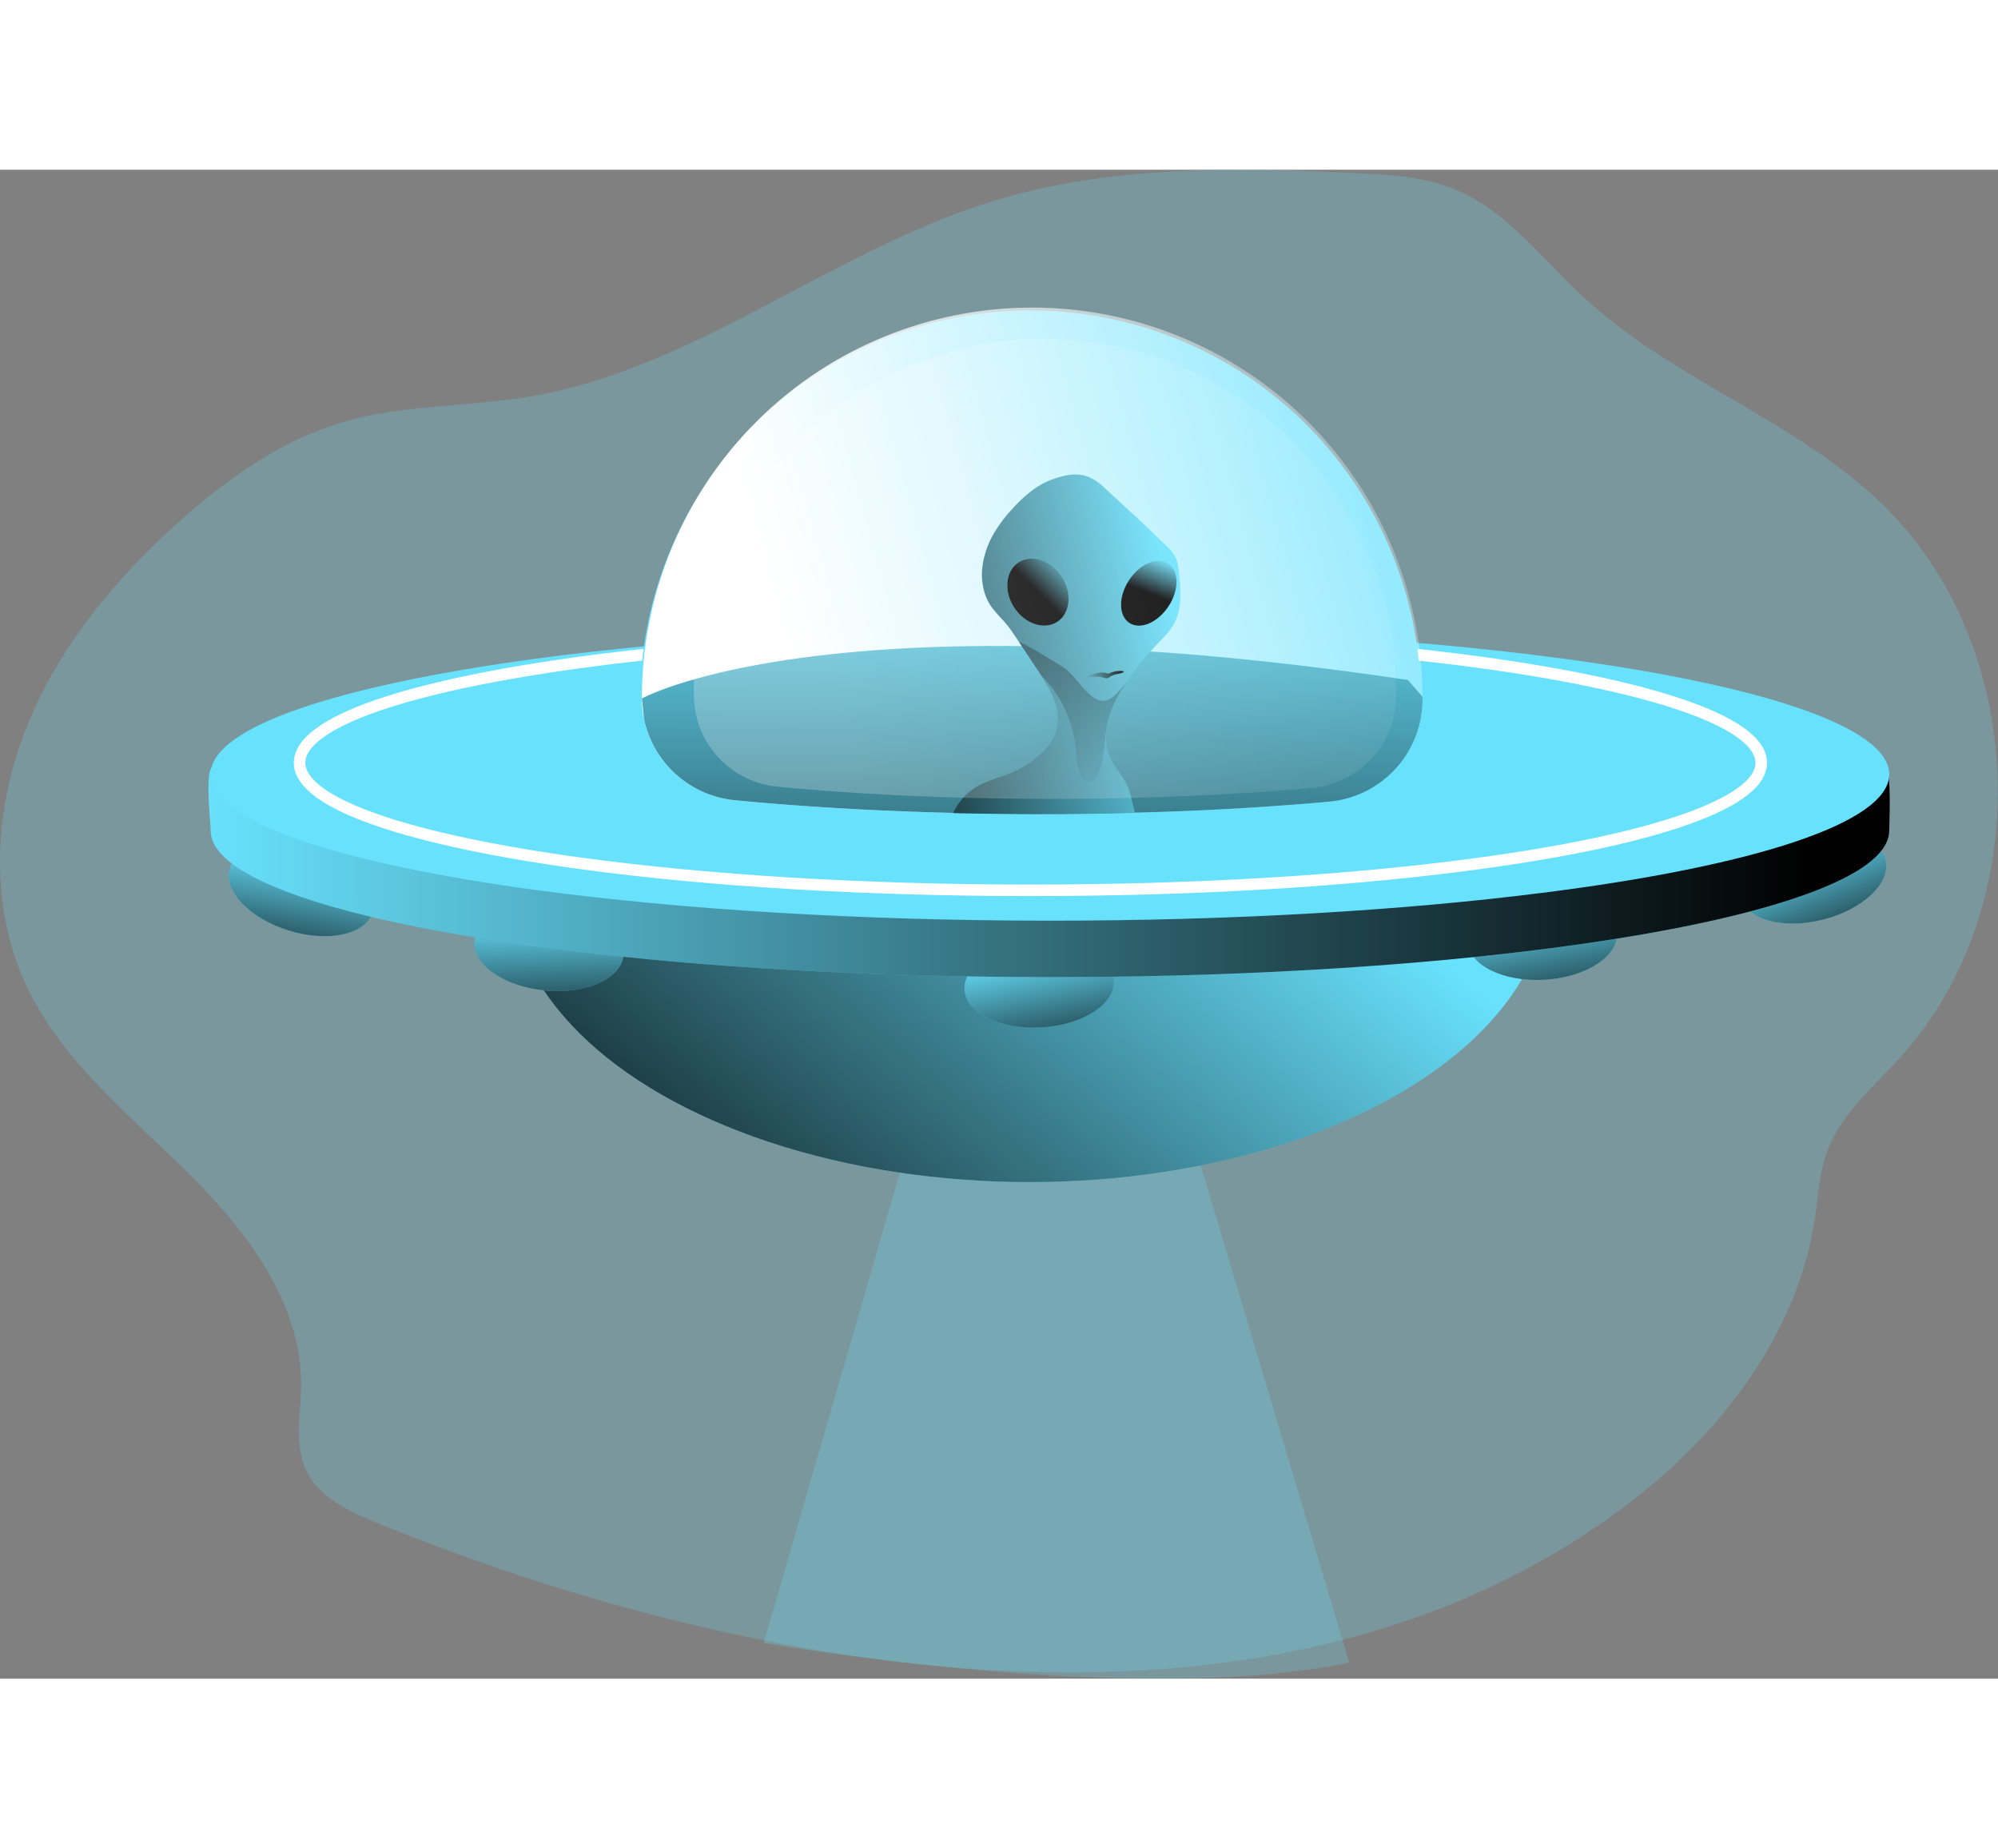 <svg id="Layer_1" data-name="Layer 1" xmlns="http://www.w3.org/2000/svg" xmlns:xlink="http://www.w3.org/1999/xlink" viewBox="0 0 520.81 393.28" class="styles_logo__3Jd-a" width="200" height="185"><rect x="0" y="0" width="520.81" height="393.28" fill="#808080" stroke="none"/><defs><linearGradient id="linear-gradient__eH1N4d4D" x1="482.01" y1="280.74" x2="477.98" y2="317.63" gradientTransform="translate(-57.22 65.29) rotate(-13.63)" gradientUnits="userSpaceOnUse"><stop offset="0" stop-color="#010101" stop-opacity="0"/><stop offset="0.95" stop-color="#010101"/></linearGradient><linearGradient id="linear-gradient-2__eH1N4d4D" x1="302.87" y1="145.15" x2="153.63" y2="323.22" gradientTransform="matrix(1, 0, 0, 1, 0, 0)" xmlns:xlink="http://www.w3.org/1999/xlink" xlink:href="#linear-gradient__eH1N4d4D"/><linearGradient id="linear-gradient-3__eH1N4d4D" x1="413.01" y1="249.35" x2="408.99" y2="286.24" gradientTransform="translate(-52.72 96.49) rotate(-13.63)" xmlns:xlink="http://www.w3.org/1999/xlink" xlink:href="#linear-gradient__eH1N4d4D"/><linearGradient id="linear-gradient-4__eH1N4d4D" x1="283.98" y1="222.83" x2="279.95" y2="259.71" gradientTransform="translate(-52.21 104.29) rotate(-13.63)" xmlns:xlink="http://www.w3.org/1999/xlink" xlink:href="#linear-gradient__eH1N4d4D"/><linearGradient id="linear-gradient-5__eH1N4d4D" x1="157.81" y1="191.86" x2="153.79" y2="228.75" gradientTransform="translate(308.15 53.68) rotate(76.37)" xmlns:xlink="http://www.w3.org/1999/xlink" xlink:href="#linear-gradient__eH1N4d4D"/><linearGradient id="linear-gradient-6__eH1N4d4D" x1="88.64" y1="198.44" x2="84.61" y2="235.33" gradientTransform="translate(266.27 104.16) rotate(76.37)" xmlns:xlink="http://www.w3.org/1999/xlink" xlink:href="#linear-gradient__eH1N4d4D"/><linearGradient id="linear-gradient-7__eH1N4d4D" x1="60.83" y1="222.8" x2="499.22" y2="222.8" gradientTransform="matrix(1, 0, 0, 1, 0, 0)" xmlns:xlink="http://www.w3.org/1999/xlink" xlink:href="#linear-gradient__eH1N4d4D"/><linearGradient id="linear-gradient-8__eH1N4d4D" x1="429.02" y1="117.74" x2="201.37" y2="180.23" gradientUnits="userSpaceOnUse"><stop offset="0" stop-color="#fff" stop-opacity="0"/><stop offset="0.95" stop-color="#fff"/></linearGradient><linearGradient id="linear-gradient-9__eH1N4d4D" x1="275.93" y1="151" x2="274.8" y2="313.8" gradientTransform="matrix(1, 0, 0, 1, 0, 0)" xmlns:xlink="http://www.w3.org/1999/xlink" xlink:href="#linear-gradient__eH1N4d4D"/><linearGradient id="linear-gradient-10__eH1N4d4D" x1="313.46" y1="169.74" x2="214.41" y2="191.44" gradientTransform="matrix(1, 0, 0, 1, 0, 0)" xmlns:xlink="http://www.w3.org/1999/xlink" xlink:href="#linear-gradient__eH1N4d4D"/><linearGradient id="linear-gradient-11__eH1N4d4D" x1="286.33" y1="151.63" x2="276.73" y2="161.06" gradientTransform="translate(132.88 -125.39) rotate(33.14)" xmlns:xlink="http://www.w3.org/1999/xlink" xlink:href="#linear-gradient__eH1N4d4D"/><linearGradient id="linear-gradient-12__eH1N4d4D" x1="309.69" y1="151.76" x2="305.86" y2="161.37" gradientTransform="translate(273.47 -183.34) rotate(56.86)" xmlns:xlink="http://www.w3.org/1999/xlink" xlink:href="#linear-gradient__eH1N4d4D"/><linearGradient id="linear-gradient-13__eH1N4d4D" x1="283.91" y1="213.82" x2="291.3" y2="104.3" gradientTransform="matrix(1, 0, 0, 1, 0, 0)" xmlns:xlink="http://www.w3.org/1999/xlink" xlink:href="#linear-gradient__eH1N4d4D"/><linearGradient id="linear-gradient-14__eH1N4d4D" x1="289.88" y1="182.13" x2="299.54" y2="182.13" gradientTransform="matrix(1, 0, 0, 1, 0, 0)" xmlns:xlink="http://www.w3.org/1999/xlink" xlink:href="#linear-gradient__eH1N4d4D"/><linearGradient id="linear-gradient-15__eH1N4d4D" x1="416.92" y1="123.92" x2="212.17" y2="180.12" xmlns:xlink="http://www.w3.org/1999/xlink" xlink:href="#linear-gradient-8__eH1N4d4D"/></defs><title>Alien 2</title><path d="M433,396.69c23.36-18.27,42.47-43.81,46.75-73.16.83-5.69,1.12-11.53,3.07-16.95,3.55-9.85,12-16.91,19.07-24.66,36-39.57,33.53-108-5.24-144.82-22.73-21.62-54.24-32-77.26-53.37-10.83-10-20.06-22.64-33.74-28.18-7.85-3.18-16.49-3.71-24.95-4.13-32.17-1.6-65.07-2.08-95.84,7.46-41.69,12.92-77.15,43.54-120.19,50.78-16.18,2.73-32.95,2-48.7,6.64C80.07,121,66.13,130.83,53.73,141.87c-17.09,15.2-32.11,33.33-40.46,54.63s-9.47,46,.26,66.73c9.19,19.52,26.7,33.54,42.06,48.7s29.75,34,29.52,55.61c-.08,7.39-1.83,15.2,1.3,21.89,3.31,7.07,11.07,10.75,18.3,13.7C204.5,443.78,341.9,468,433,396.69Z" transform="translate(-6.62 -50.52)" fill="#68e1fd" opacity="0.24" style="isolation: isolate;"/><ellipse cx="478.58" cy="233.68" rx="19.5" ry="11.02" transform="matrix(0.97, -0.25, 0.25, 0.97, -50.07, 77.7)" fill="#68e1fd"/><ellipse cx="478.58" cy="233.68" rx="19.5" ry="11.02" transform="matrix(0.97, -0.25, 0.25, 0.97, -50.07, 77.7)" fill="url(#linear-gradient__eH1N4d4D)"/><path d="M243,305.61,205.69,434.5s96.66,16.95,152.62,5.08L314.22,292Z" transform="translate(-6.62 -50.52)" fill="#68e1fd" opacity="0.24" style="isolation: isolate;"/><ellipse cx="268.34" cy="186.35" rx="135.4" ry="77.5" fill="#68e1fd"/><ellipse cx="268.34" cy="186.35" rx="135.4" ry="77.5" fill="url(#linear-gradient-2__eH1N4d4D)"/><ellipse cx="408.62" cy="250.64" rx="19.5" ry="11.02" transform="translate(-20.75 -25.85) rotate(-3.4)" fill="#68e1fd"/><ellipse cx="408.62" cy="250.64" rx="19.5" ry="11.02" transform="translate(-20.75 -25.85) rotate(-3.4)" fill="url(#linear-gradient-3__eH1N4d4D)"/><ellipse cx="277.48" cy="263.07" rx="19.5" ry="11.02" transform="translate(-21.72 -33.61) rotate(-3.4)" fill="#68e1fd"/><ellipse cx="277.48" cy="263.07" rx="19.5" ry="11.02" transform="translate(-21.72 -33.61) rotate(-3.4)" fill="url(#linear-gradient-4__eH1N4d4D)"/><ellipse cx="149.72" cy="253.46" rx="11.02" ry="19.5" transform="translate(-123.34 328.1) rotate(-84.59)" fill="#68e1fd"/><ellipse cx="149.72" cy="253.46" rx="11.02" ry="19.5" transform="translate(-123.34 328.1) rotate(-84.59)" fill="url(#linear-gradient-5__eH1N4d4D)"/><ellipse cx="85.14" cy="238.27" rx="11.02" ry="19.5" transform="translate(-174.25 198.86) rotate(-72.85)" fill="#68e1fd"/><ellipse cx="85.14" cy="238.27" rx="11.02" ry="19.5" transform="translate(-174.25 198.86) rotate(-72.85)" fill="url(#linear-gradient-6__eH1N4d4D)"/><path d="M499.07,222.8c0,21.07-97.94,38.15-218.77,38.15S61.54,243.87,61.54,222.8c0-2-1.45-14.5.21-16.4,16-18.31,109.06-21.76,218.55-21.76C401.13,184.64,499.07,201.72,499.07,222.8Z" transform="translate(-6.62 -50.52)" fill="#68e1fd"/><path d="M499.07,222.8c0,21.07-97.94,38.15-218.77,38.15S61.54,243.87,61.54,222.8c0-1.61-1.39-13.85-.28-15.41,13.4-18.83,107.44-22.75,219-22.75,110,0,202.47,3.12,217.92,21.55C499.74,208,499.07,220.91,499.07,222.8Z" transform="translate(-6.62 -50.52)" fill="url(#linear-gradient-7__eH1N4d4D)"/><path d="M499.08,208.09c0,12.71-35.66,24-90.47,30.9-36,4.57-80.37,7.25-128.32,7.25-50.26,0-96.58-3-133.53-7.92-51.83-7-85.22-17.91-85.22-30.23S94.57,185,146,178c37.07-5,83.69-8,134.34-8,48.31,0,92.94,2.74,129.14,7.35C463.78,184.24,499.08,195.44,499.08,208.09Z" transform="translate(-6.62 -50.52)" fill="#68e1fd"/><path d="M465.72,205.1c0,11.07-31.05,20.88-78.78,26.91-31.39,4-70,6.32-111.74,6.32-43.77,0-84.1-2.57-116.27-6.9-45.14-6.08-74.22-15.6-74.22-26.33s28.77-20.14,73.51-26.22c32.28-4.38,72.87-7,117-7,42.06,0,80.93,2.39,112.45,6.4C435,184.34,465.72,194.09,465.72,205.1Z" transform="translate(-6.62 -50.52)" fill="none" stroke="#fff" stroke-miterlimit="10" stroke-width="3.01"/><path d="M377,189a102.22,102.22,0,0,1-3,24.59c-27.21,3.46-60.66,5.48-96.85,5.48-37.93,0-72.88-2.23-100.77-6A101.76,101.76,0,1,1,377,189Z" transform="translate(-6.62 -50.52)" fill="#68e1fd"/><path d="M377.41,187.85v1.08a26.73,26.73,0,0,1-24.51,26.3c-22.59,2-48.18,3.19-75.32,3.19-28.73,0-55.74-1.3-79.26-3.56a26.86,26.86,0,0,1-23.88-21.26,25.24,25.24,0,0,1-.51-5v-.24a102.94,102.94,0,0,1,2.25-21.44,101.74,101.74,0,0,1,201.23,21Z" transform="translate(-6.62 -50.52)" fill="url(#linear-gradient-8__eH1N4d4D)"/><path d="M377.41,187.85v1.08a26.73,26.73,0,0,1-24.51,26.3c-15.57,1.41-32.58,2.4-50.53,2.86h0c-8.07.24-16.33.33-24.76.33-7.62,0-15.12-.09-22.46-.27-20.36-.49-39.51-1.63-56.8-3.29a26.86,26.86,0,0,1-23.88-21.26l-.51-5.27s26.23-14.54,99-13.64c0,0,0,0,0,0h1.57c9.82.15,20.45.57,32,1.39,19.7,1.32,42,3.67,67.07,7.43Z" transform="translate(-6.62 -50.52)" fill="#68e1fd"/><path d="M377.41,187.85v1.08a26.73,26.73,0,0,1-24.51,26.3c-15.57,1.41-32.58,2.4-50.53,2.86h0c-8.07.24-16.33.33-24.76.33-7.62,0-15.12-.09-22.46-.27-20.36-.49-39.51-1.63-56.8-3.29a26.86,26.86,0,0,1-23.88-21.26l-.51-5.27s26.23-14.54,99-13.64c0,0,0,0,0,0h1.57c9.82.15,20.45.57,32,1.39,19.7,1.32,42,3.67,67.07,7.43Z" transform="translate(-6.62 -50.52)" fill="url(#linear-gradient-9__eH1N4d4D)"/><path d="M312.85,168.46c-1.24,2.44-3.29,4.33-5.15,6.32a14.42,14.42,0,0,0-1.18,1.3c-1,1-1.86,2.07-2.71,3.16a16,16,0,0,0-1.08,1.41c-.39.45-.72.94-1.06,1.42-.45.66-.9,1.29-1.32,2l-.18.24c-.21.27-.39.57-.57.84a30.09,30.09,0,0,0-4.28,9.55,16.19,16.19,0,0,0-.3,1.74c0,.06,0,.15,0,.21a11.14,11.14,0,0,0-.12,1.72,13.26,13.26,0,0,0,1.62,6.51,21.9,21.9,0,0,0,1.42,2.13c.51.7,1,1.36,1.48,2.11a17.21,17.21,0,0,1,1.56,3.34,22.1,22.1,0,0,1,.66,2.38c.28,1.09.52,2.2.73,3.29a1.51,1.51,0,0,0,.06.36h0c0-.12,0-.24-.06-.36-8.07.24-16.33.33-24.76.33-7.62,0-15.12-.09-22.46-.27a2.6,2.6,0,0,1,.18-.49,15.69,15.69,0,0,1,6.8-6.92c2.41-1.27,5.09-1.9,7.62-2.92a14.41,14.41,0,0,0,1.66-.73,32.19,32.19,0,0,0,3.13-1.77l0,0a28.8,28.8,0,0,0,3.19-2.5,12.27,12.27,0,0,0,1-.94c.3-.33.63-.66.93-1a15.07,15.07,0,0,0,1.57-2.23,9.15,9.15,0,0,0,.57-1.23,12.29,12.29,0,0,0-.24-8.53c-.21-.57-.45-1.14-.7-1.68s-.54-1.09-.84-1.63-.6-1.08-.93-1.59-.63-1-.94-1.51l0,0c-.27-.39-.54-.81-.78-1.17-1.44-2.2-2.89-4.4-4.34-6.54-.21-.33-.42-.63-.66-1,0-.06-.09-.12-.09-.18-.69-1-1.38-2.05-2.08-3.05s-1.29-1.71-2-2.53a43.42,43.42,0,0,1-3.14-3.61,12.89,12.89,0,0,1-1.53-2.92,15.17,15.17,0,0,1-.5-1.62,16.38,16.38,0,0,1-.4-5.13s0,0,0,0c.09-.87.21-1.71.36-2.56.12-.42.21-.84.33-1.26A24.94,24.94,0,0,1,265.3,146a36.45,36.45,0,0,1,5.24-7.11,35.83,35.83,0,0,1,4.63-4.39,22.54,22.54,0,0,1,2.65-1.81,13.79,13.79,0,0,1,1.42-.75c.48-.21,1-.42,1.44-.61a28.59,28.59,0,0,1,3.26-1c3.79-.87,6.92-.3,10.33,2.86,2.68,2.47,5.3,4.91,8,7.38s5.27,5,7.86,7.47a11.1,11.1,0,0,1,.84.84,9.41,9.41,0,0,1,2.14,2.86,5.23,5.23,0,0,1,.33.91,15.57,15.57,0,0,1,.48,2.89C314.38,159.87,314.8,164.51,312.85,168.46Z" transform="translate(-6.62 -50.52)" fill="#68e1fd"/><path d="M312.85,168.46c-1.24,2.44-3.29,4.33-5.15,6.32a14.42,14.42,0,0,0-1.18,1.3c-1,1-1.86,2.07-2.71,3.16-.39.48-.75.93-1.08,1.41s-.72.94-1.06,1.42c-.45.66-.9,1.29-1.32,2l-.18.24c-.21.27-.39.57-.57.84a30.09,30.09,0,0,0-4.28,9.55c-.09.39-.15.78-.24,1.17V196a2.32,2.32,0,0,0-.06.45c0,.06,0,.15,0,.21a11.14,11.14,0,0,0-.12,1.72,13.26,13.26,0,0,0,1.62,6.51,21.9,21.9,0,0,0,1.42,2.13c.51.7,1.05,1.36,1.51,2.11a17.09,17.09,0,0,1,1.53,3.34,22.1,22.1,0,0,1,.66,2.38c.28,1.09.49,2.2.7,3.29-8.07.24-16.33.33-24.76.33-7.62,0-15.12-.09-22.46-.27a2.6,2.6,0,0,1,.18-.49,15.69,15.69,0,0,1,6.8-6.92c2.41-1.27,5.09-1.9,7.62-2.92a14.41,14.41,0,0,0,1.66-.73,24.68,24.68,0,0,0,3.13-1.77l0,0a25.63,25.63,0,0,0,3.19-2.5,12.27,12.27,0,0,0,1-.94c.3-.33.63-.66.93-1a13.13,13.13,0,0,0,1.57-2.23,9.15,9.15,0,0,0,.57-1.23,12.29,12.29,0,0,0-.24-8.53c-.21-.57-.45-1.14-.7-1.68s-.54-1.12-.84-1.63-.6-1.08-.93-1.59-.63-1-.94-1.51l0,0c-.27-.39-.54-.81-.78-1.17-1.44-2.2-2.89-4.4-4.34-6.54,0,0,0,0,0,0-.21-.33-.42-.63-.63-1,0-.06-.09-.12-.09-.18-.69-1-1.38-2.05-2.08-3.05s-1.29-1.71-2-2.53a43.42,43.42,0,0,1-3.14-3.61,12.89,12.89,0,0,1-1.53-2.92,16.29,16.29,0,0,1-.9-6.75s0,0,0,0c.09-.87.21-1.71.36-2.56.12-.42.21-.84.33-1.26A21.73,21.73,0,0,1,265.3,146a36.45,36.45,0,0,1,5.24-7.11,35.83,35.83,0,0,1,4.63-4.39,22.54,22.54,0,0,1,2.65-1.81,13.79,13.79,0,0,1,1.42-.75c.48-.24,1-.45,1.44-.64.26-.09.48-.13.73-.22a25.47,25.47,0,0,1,2.53-.77c3.79-.87,6.92-.3,10.33,2.86,2.68,2.47,5.3,4.91,8,7.38s5.24,5,7.86,7.44v0a7.4,7.4,0,0,1,.84.84,9.41,9.41,0,0,1,2.14,2.86,5.23,5.23,0,0,1,.33.91,15.57,15.57,0,0,1,.48,2.89C314.38,159.87,314.8,164.51,312.85,168.46Z" transform="translate(-6.62 -50.52)" fill="url(#linear-gradient-10__eH1N4d4D)"/><ellipse cx="277.17" cy="160.62" rx="7.39" ry="9.25" transform="translate(-49.34 127.12) rotate(-33.14)" fill="#68e1fd"/><ellipse cx="306.05" cy="160.88" rx="9.25" ry="6.17" transform="translate(-2.58 278.7) rotate(-56.86)" fill="#68e1fd"/><ellipse cx="277.17" cy="160.62" rx="7.39" ry="9.25" transform="translate(-49.34 127.12) rotate(-33.14)" fill="url(#linear-gradient-11__eH1N4d4D)"/><ellipse cx="306.05" cy="160.88" rx="9.25" ry="6.17" transform="translate(-2.58 278.7) rotate(-56.86)" fill="url(#linear-gradient-12__eH1N4d4D)"/><path d="M300.34,184c-.26.36-.5.73-.73,1.1a30.19,30.19,0,0,0-4.3,9.54c-.09.39-.15.78-.22,1.19a.18.18,0,0,1,0,.1c-.82,4.26-.54,8.81-2.57,12.78a2.48,2.48,0,0,1-1.44,1.4c-1.28.35-2.38-.86-2.81-1.94-1.1-2.63-1.06-5.5-1.44-8.29a31.24,31.24,0,0,0-8.72-17.5l-.78-1.19c-1.66-2.5-3.33-5-5-7.49a1.63,1.63,0,0,1-.11-.17c3.48,1.53,10.24,5.89,11.4,6.56,2.89,1.6,6.33,8,9.66,8.76C295.73,189.45,297.58,187.42,300.34,184Z" transform="translate(-6.62 -50.52)" fill="url(#linear-gradient-13__eH1N4d4D)"/><path d="M295.09,181.74a1.28,1.28,0,0,0,.51.09,1.38,1.38,0,0,0,.42-.17,6.34,6.34,0,0,1,3.3-.45.24.24,0,0,1,.18,0c.11.12-.06.3-.21.36-1,.42-2.21.39-3.16,1a2.89,2.89,0,0,1-1,.5,2.16,2.16,0,0,1-.86-.17,6.09,6.09,0,0,0-2.25-.24,7.42,7.42,0,0,1-1.82.1c-.14,0-.32-.12-.31-.26s.18-.19.32-.21C291.84,182,293.4,181.23,295.09,181.74Z" transform="translate(-6.62 -50.52)" fill="url(#linear-gradient-14__eH1N4d4D)"/><path d="M370.51,187.4V188a24.08,24.08,0,0,1-22.05,23.65c-20.31,1.82-43.34,2.85-67.74,2.85-25.83,0-50.13-1.15-71.29-3.17a24.06,24.06,0,0,1-21.94-23.65v-.23a91.51,91.51,0,1,1,183,0Z" transform="translate(-6.62 -50.52)" opacity="0.23" fill="url(#linear-gradient-15__eH1N4d4D)"/></svg>